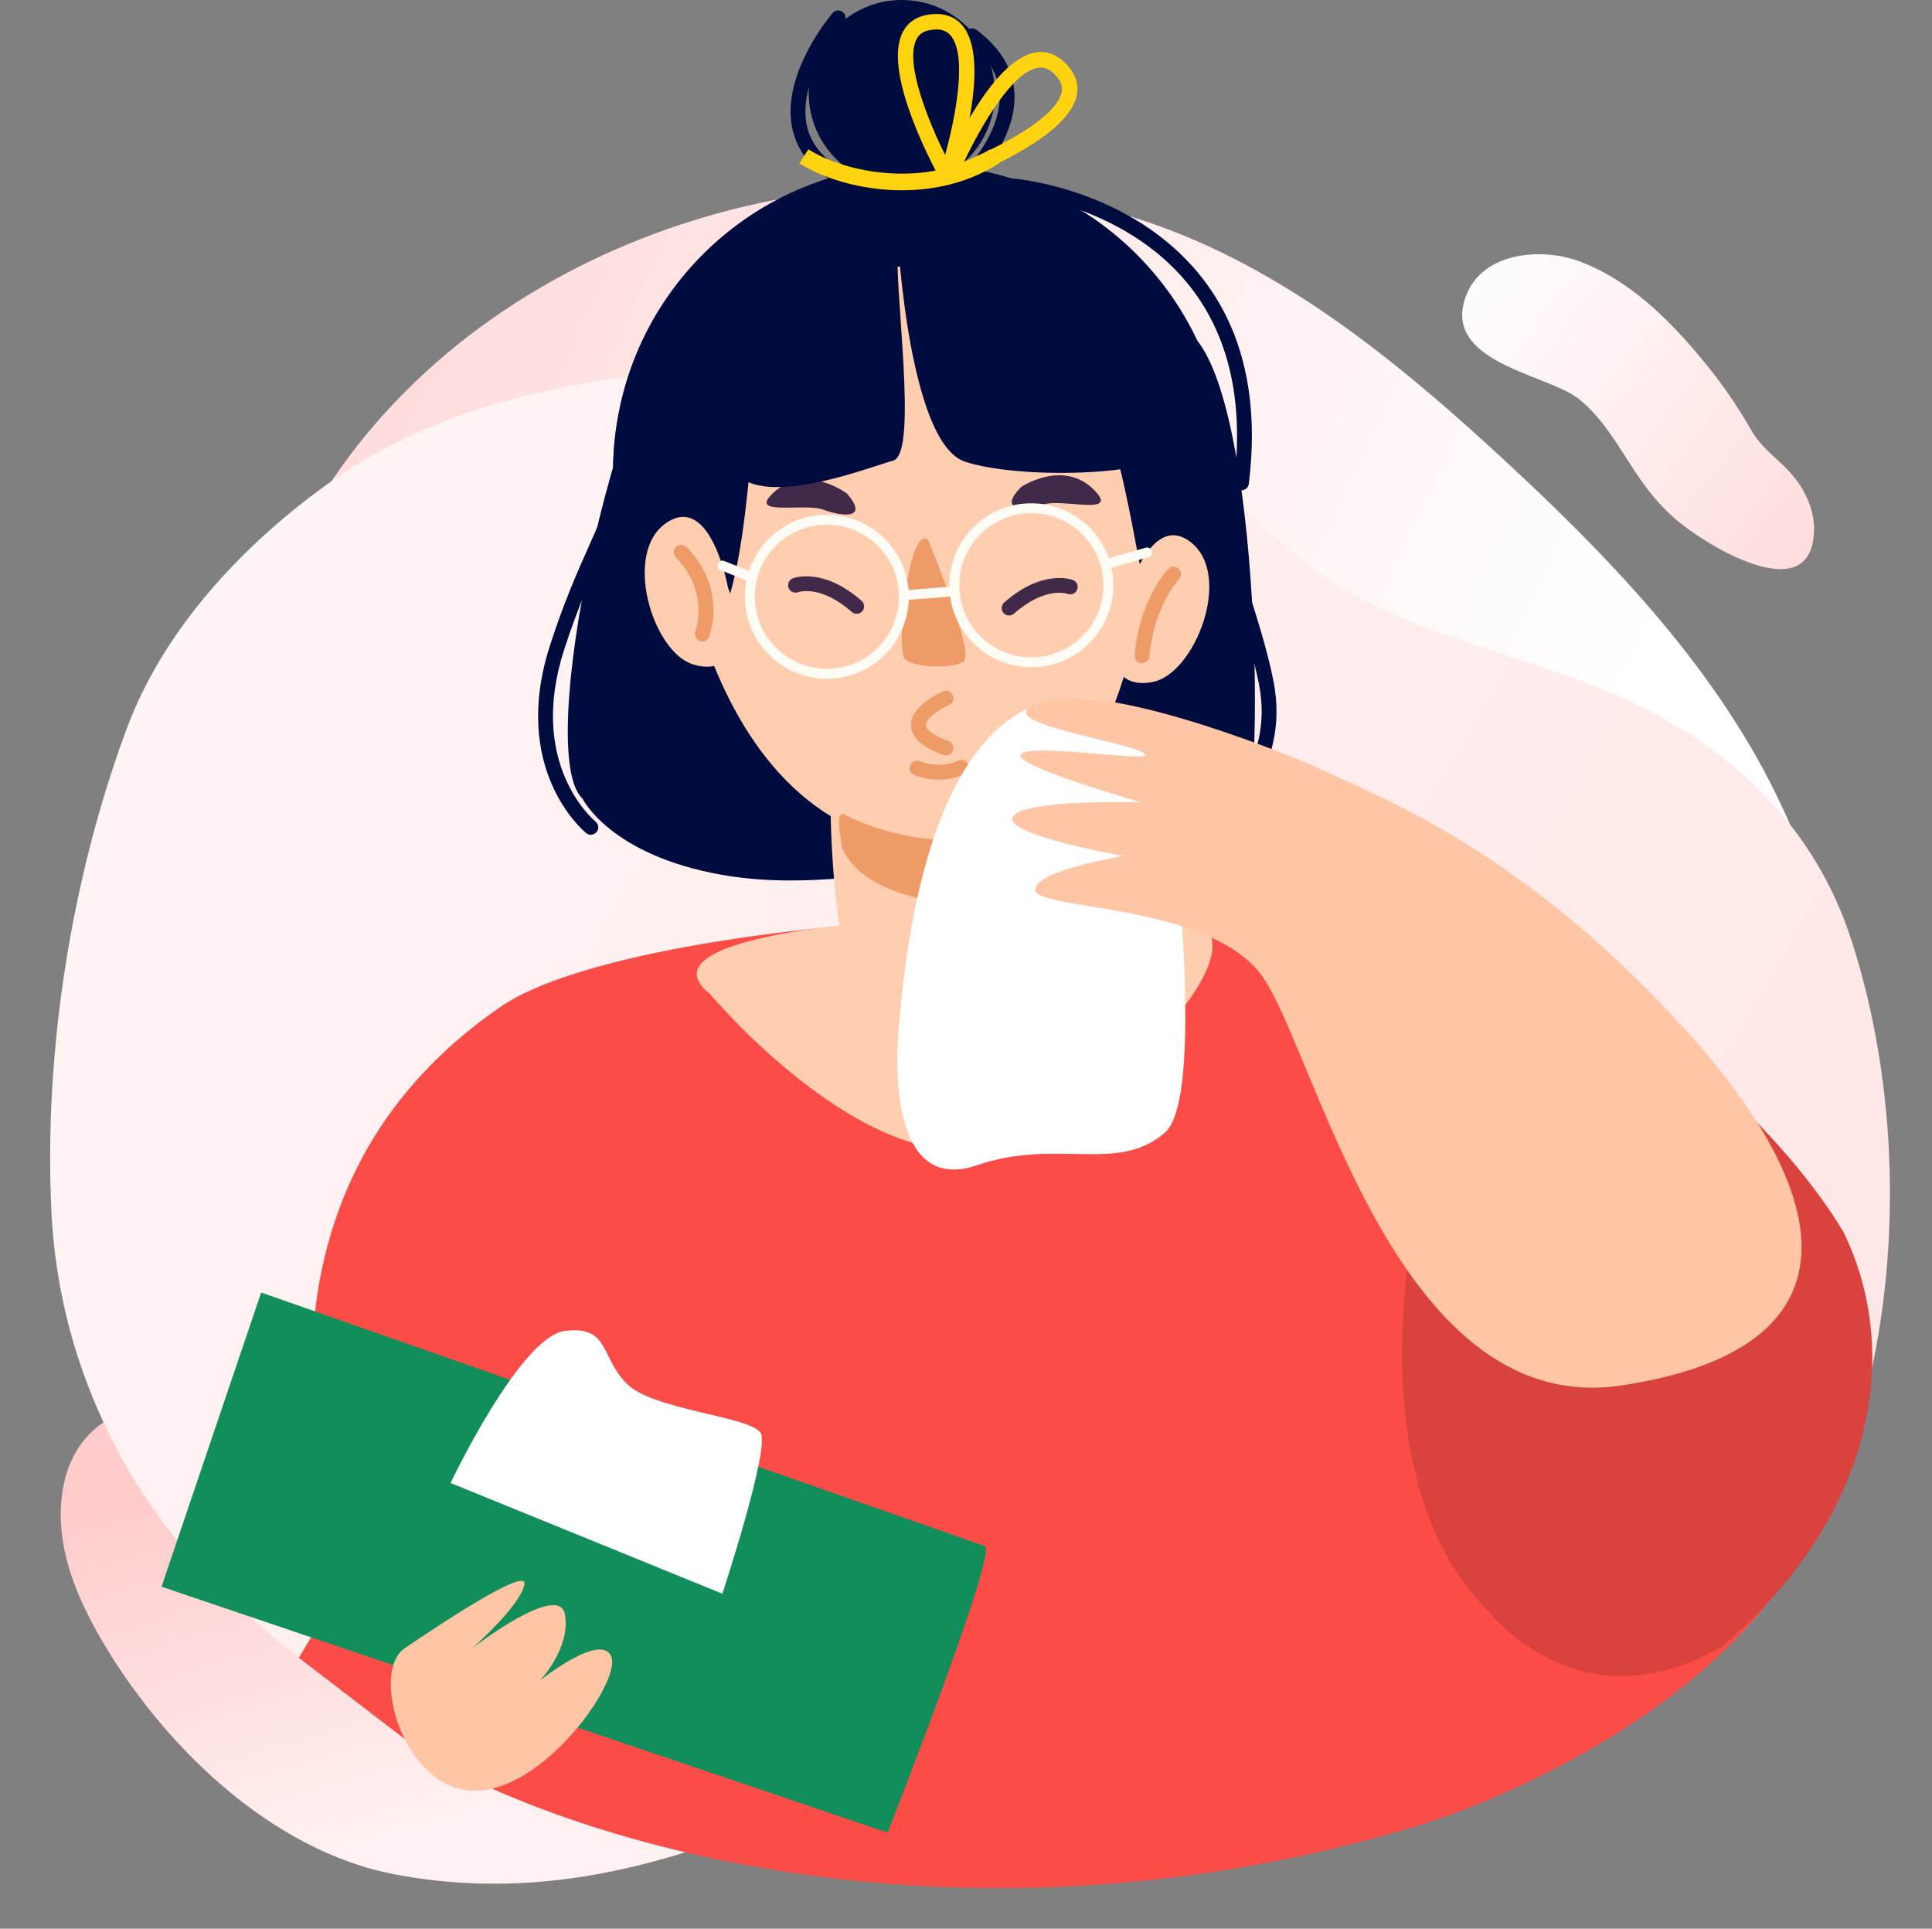 <svg width="566" height="565" viewBox="0 0 566 565" fill="none" xmlns="http://www.w3.org/2000/svg">
<rect x="0" y="0" width="566" height="565" fill="#808080" stroke="none"/>
<path d="M210.05 539.51C179.478 550.342 148.61 555.347 115.685 549.091C78.986 542.115 47.154 510.709 29.169 479.389C22.486 467.756 17.166 454.757 17.861 441.362C19.479 410.417 48.713 406.959 73.528 411.964C87.517 414.779 100.361 421.186 113.06 427.532C134.142 438.074 158.873 443.259 177.774 457.872C184.116 462.79 188.879 468.698 196.249 472.275C207.714 477.845 220.8 480.475 232.575 485.544C242.628 489.893 253.866 497.048 253.88 507.997C253.882 519.227 242.167 526.382 231.873 530.853C224.587 534.038 217.333 536.942 210.05 539.51Z" fill="url(#paint0_linear)"/>
<path d="M97.522 140.359C147.603 66.554 251.161 36.92 335.103 64.669C375.58 78.056 409.502 105.933 440.79 134.872C468.37 160.378 495.126 187.888 513.96 220.677C526.82 243.058 536.025 269.887 542.524 294.933C552.242 332.436 543.417 380.757 494.938 377.217C483.564 376.387 473.724 372.297 463.086 368.719C454.481 365.818 446.049 367.558 437.115 366.141C414.628 362.58 392.965 354.301 372.48 344.604C330.733 324.824 292.588 297.95 249.654 280.616C214.47 266.429 176.896 259.105 138.96 259.037C122.955 259.011 106.127 260.131 91.81 252.975C56.524 235.32 72.392 187.715 85.57 160.935C89.061 153.802 93.055 146.926 97.522 140.359Z" fill="url(#paint1_linear)"/>
<path d="M490.186 151.498C498.43 158.966 530.825 179.352 531.448 155.428C531.596 149.469 528.893 143.682 525.214 139.317C521.005 134.308 516.233 131.68 512.946 125.843C508.924 118.796 504.346 112.173 499.271 106.059C488.897 93.334 476.785 81.577 462.088 76.338C451.78 72.668 434.328 73.591 429.432 86.802C422.298 106.034 452.8 109.558 462.102 116.566C470.93 123.2 475.93 134.599 482.923 143.658C485.133 146.515 487.564 149.139 490.186 151.498Z" fill="url(#paint2_linear)"/>
<path d="M337.721 128.107C355.185 138.389 368.285 153.78 384.208 166.175C410.717 186.808 447.053 191.029 477.453 205.378C508.45 220.018 531.857 242.771 542.44 275.564C556.111 317.891 557.411 368.228 545.795 411.744C533.003 459.643 502.963 491.461 459.041 512.68C415.144 533.887 366.516 543.783 318.016 545.825C313.335 546.026 308.663 546.134 303.972 546.164C198.609 546.776 58.364 509.689 22.493 396.503C22.164 395.469 21.849 394.435 21.533 393.386C17.837 380.776 15.663 367.768 15.059 354.642C12.803 308.105 20.948 256.74 37.263 213.115C48.237 183.744 71.866 158.91 96.766 141.216C131.749 116.357 174.434 110.012 216.918 107.03C248.377 104.823 283.759 104.016 313.508 116.049C321.869 119.458 329.963 123.488 337.721 128.107Z" fill="url(#paint3_linear)"/>
<path d="M411.102 536.123C276.051 575.391 163.509 537.525 124.119 513.684L87.543 485.635L100.204 464.598L178.983 457.586L309.814 450.574L415.323 471.611L525.051 435.147H536.306C519.424 492.367 445.803 526.306 411.102 536.123Z" fill="#FB4C47"/>
<path d="M117.601 504.644H450.958C450.958 504.644 462.63 312.974 420.16 284.927C377.696 256.886 188.28 266.496 146.917 294.78C42.028 366.495 117.601 504.644 117.601 504.644Z" fill="#FB4C47"/>
<path d="M173.098 244.542C172.617 244.542 172.13 244.386 171.731 244.05C170.81 243.303 149.436 225.312 161.131 189.051C165.214 176.372 169.217 167.399 172.75 159.47C179.116 145.203 183.715 134.887 184.584 112.841C184.63 111.642 185.65 110.744 186.843 110.75C188.042 110.802 188.975 111.81 188.928 113.009C188.025 135.889 183.037 147.08 176.718 161.242C173.231 169.068 169.28 177.936 165.255 190.384C154.516 223.713 173.665 240.013 174.482 240.69C175.403 241.455 175.542 242.822 174.777 243.743C174.349 244.27 173.723 244.542 173.098 244.542Z" fill="#000C3E"/>
<path d="M291.432 28.286C290.87 43.335 278.214 55.07 263.165 54.508C248.122 53.946 236.381 41.29 236.943 26.247C237.511 11.198 250.161 -0.543 265.21 0.019C280.253 0.587 291.994 13.237 291.432 28.286Z" fill="#000C3E"/>
<path d="M170.659 233.954C170.659 233.954 178.658 250.45 211.316 256.249C243.979 262.053 269.61 250.236 294.824 259.382C320.039 268.523 356.467 256.608 363.69 246.013C370.907 235.419 369.395 118.095 349.516 98.418C329.631 78.747 225.461 62.326 202.888 85.345C180.315 108.369 156.34 220.741 170.659 233.954Z" fill="#000C3E"/>
<path d="M359.233 141.39C357.374 190.973 315.675 229.666 266.092 227.807C216.509 225.948 177.816 184.248 179.676 134.66C181.535 85.077 223.234 46.39 272.817 48.249C322.4 50.103 361.093 91.808 359.233 141.39Z" fill="#000C3E"/>
<path d="M306.307 216.508C306.307 216.508 312.14 286.474 306.307 294.247C300.474 302.02 263.547 296.193 253.834 294.247C244.114 292.307 240.227 216.508 246.055 216.508C251.887 216.508 305.189 200.909 306.307 216.508Z" fill="#FFCEB0"/>
<path d="M196.101 134.656C196.101 134.656 199.797 243.709 273.522 248.418C347.253 253.122 347.178 99.473 320.498 84.859C293.813 70.245 182.472 72.985 196.101 134.656Z" fill="#FFCEB0"/>
<path d="M271.803 157.999C271.803 157.999 285.885 191.566 282.259 193.79C278.638 196.015 268.032 195.615 265.177 193.147C262.321 190.68 266.046 154.246 271.803 157.999Z" fill="#EE9B68"/>
<path d="M254.153 76.5C254.153 76.5 227.717 89.284 222.689 113.281C217.655 137.285 220.262 198.736 192.25 195.915C192.25 195.915 138.016 74.299 254.153 76.5Z" fill="#000C3E"/>
<path d="M268.088 77.021C265.69 78.741 295.347 78.666 312.301 99.223C329.261 119.774 333.287 171.147 335.905 172.097C338.529 173.052 349.002 108.444 330.408 89.034C311.82 69.624 281.735 67.249 268.088 77.021Z" fill="#000C3E"/>
<path d="M247.081 238.473C247.081 238.473 275.77 254.784 305.549 239.538C305.549 239.538 307.866 257.848 305.549 262.071C303.232 266.293 256.059 269.311 246.774 248.499C246.774 248.499 244.399 237.569 247.081 238.473Z" fill="#EE9B68"/>
<path d="M329.545 176.478C329.545 176.478 336.606 149.179 348.915 158.893C361.229 168.612 350.091 197.14 337.921 199.729C325.751 202.318 322.82 190.554 329.545 176.478Z" fill="#FFCEB0"/>
<path d="M213.264 172.121C213.264 172.121 208.265 144.37 195.261 153.14C182.257 161.904 191.23 191.19 203.174 194.683C215.118 198.17 218.912 186.66 213.264 172.121Z" fill="#FFCEB0"/>
<path d="M299.148 142.656C299.148 142.656 311.387 134.443 320.417 143.421C328.359 151.316 311.578 146.016 305.798 147.759C300.011 149.503 292.162 149.845 299.148 142.656Z" fill="#41294A"/>
<path d="M248.13 144.597C248.13 144.597 236.401 135.671 226.855 144.105C218.462 151.513 235.52 147.216 241.191 149.301C246.862 151.386 254.681 152.185 248.13 144.597Z" fill="#41294A"/>
<path d="M242.222 153.703C230.835 153.703 221.578 162.629 221.144 174.028C220.709 185.659 229.821 195.477 241.452 195.906L242.263 195.923C253.651 195.923 262.907 186.997 263.341 175.604C263.776 163.967 254.659 154.149 243.033 153.72L242.222 153.703ZM242.263 198.819L241.342 198.802C228.112 198.31 217.755 187.142 218.248 173.912C218.74 160.961 229.271 150.806 242.222 150.806L243.143 150.824C256.367 151.316 266.724 162.484 266.238 175.719C265.745 188.671 255.215 198.819 242.263 198.819Z" fill="#FFFCF6"/>
<path d="M302.124 150.338C290.731 150.338 281.474 159.264 281.046 170.663C280.831 176.293 282.83 181.674 286.664 185.804C290.499 189.94 295.718 192.332 301.354 192.541L302.165 192.558C313.552 192.558 322.809 183.632 323.243 172.233C323.452 166.603 321.453 161.221 317.619 157.086C313.784 152.956 308.571 150.563 302.935 150.355L302.124 150.338ZM302.165 195.454L301.244 195.437C294.837 195.199 288.906 192.477 284.544 187.779C280.183 183.076 277.906 176.959 278.15 170.547C278.636 157.595 289.167 147.441 302.124 147.441L303.045 147.459C309.451 147.696 315.383 150.419 319.745 155.116C324.106 159.82 326.377 165.936 326.139 172.349C325.647 185.3 315.116 195.454 302.165 195.454Z" fill="#FFFCF6"/>
<path d="M220.406 170.605C220.232 170.605 220.046 170.571 219.873 170.501L211.097 167.037C210.35 166.742 209.985 165.902 210.28 165.161C210.576 164.413 211.404 164.054 212.157 164.344L220.938 167.813C221.686 168.103 222.045 168.949 221.749 169.69C221.523 170.258 220.985 170.605 220.406 170.605Z" fill="#FFFCF6"/>
<path d="M323.856 166.774C323.231 166.774 322.646 166.363 322.466 165.72C322.246 164.956 322.692 164.156 323.462 163.936L335.661 160.443C336.443 160.229 337.237 160.669 337.451 161.44C337.671 162.21 337.225 163.009 336.455 163.229L324.25 166.716C324.123 166.757 323.984 166.774 323.856 166.774Z" fill="#FFFCF6"/>
<path d="M263.094 70.773C263.094 70.773 266.419 129.884 282.713 135.248C299.007 140.617 339.067 139.146 341.002 132.682C342.936 126.212 309.937 74.185 286.258 65.844C244.733 51.212 208.889 118.728 213.627 134.993C218.366 151.264 254.047 137.026 261.658 134.935C269.275 132.844 261.571 82.456 263.094 70.773Z" fill="#000C3E"/>
<path d="M264.797 175.837C264.044 175.837 263.412 175.257 263.355 174.504C263.291 173.705 263.887 173.01 264.681 172.946L279.544 171.788C280.436 171.649 281.039 172.326 281.097 173.114C281.16 173.914 280.569 174.609 279.77 174.672L264.913 175.831C264.872 175.837 264.832 175.837 264.797 175.837Z" fill="#FFFCF6"/>
<path d="M247.162 54.548C246.82 54.548 246.484 54.467 246.166 54.304C238.195 50.192 233.44 44.457 232.038 37.263C228.962 21.473 243.304 4.548 243.918 3.835C244.7 2.914 246.067 2.81 246.982 3.604C247.892 4.386 247.996 5.753 247.214 6.662C247.075 6.824 233.625 22.724 236.307 36.441C237.442 42.262 241.433 46.971 248.158 50.447C249.224 50.997 249.641 52.306 249.091 53.372C248.708 54.119 247.95 54.548 247.162 54.548Z" fill="#000C3E"/>
<path d="M278.601 59.401C277.987 59.401 277.367 59.135 276.939 58.619C276.168 57.704 276.29 56.337 277.211 55.567C277.367 55.428 293.256 41.949 292.862 27.977C292.7 22.052 289.537 16.752 283.473 12.222C282.511 11.504 282.314 10.143 283.032 9.181C283.756 8.214 285.106 8.029 286.073 8.741C293.256 14.111 297.009 20.546 297.206 27.873C297.647 43.953 280.715 58.295 279.991 58.897C279.586 59.239 279.094 59.401 278.601 59.401Z" fill="#000C3E"/>
<path d="M356.459 242.71C355.81 242.71 355.167 242.42 354.738 241.87C354.003 240.92 354.171 239.559 355.121 238.823C355.868 238.238 373.453 224.209 368.854 200.576C367.053 191.32 363.751 181.073 360.247 170.224C354.147 151.323 347.84 131.774 347.73 112.903C347.724 111.704 348.691 110.725 349.89 110.719H349.902C351.095 110.719 352.068 111.686 352.074 112.879C352.178 131.079 358.382 150.304 364.377 168.892C367.922 179.868 371.27 190.231 373.117 199.748C378.238 226.057 358.619 241.609 357.785 242.258C357.385 242.565 356.922 242.71 356.459 242.71Z" fill="#000C3E"/>
<path d="M363.7 143.634C363.613 143.634 363.527 143.628 363.434 143.616C362.246 143.471 361.401 142.388 361.546 141.195C364.476 117.33 359.929 97.804 348.02 83.161C328.836 59.569 296.688 56.632 296.364 56.615C295.171 56.511 294.284 55.462 294.377 54.263C294.481 53.076 295.53 52.178 296.723 52.282C298.113 52.392 330.991 55.364 351.363 80.387C364.059 95.98 368.937 116.624 365.855 141.728C365.722 142.823 364.783 143.634 363.7 143.634Z" fill="#000C3E"/>
<path d="M275.213 228.392C271.141 228.392 267.996 227.1 267.793 227.019C266.687 226.556 266.171 225.287 266.634 224.181C267.092 223.075 268.384 222.577 269.467 223.005C269.525 223.028 275.45 225.432 280.617 222.855C281.677 222.327 282.998 222.75 283.531 223.833C284.058 224.905 283.623 226.208 282.552 226.747C280.055 227.992 277.489 228.392 275.213 228.392Z" fill="#EE9B68"/>
<path d="M205.758 187.897C205.55 187.897 205.335 187.868 205.127 187.799C203.974 187.451 203.331 186.241 203.684 185.094C207.635 172.113 198.176 163.494 198.083 163.407C197.191 162.614 197.11 161.235 197.909 160.337C198.703 159.439 200.07 159.358 200.979 160.163C201.454 160.586 212.593 170.752 207.832 186.356C207.554 187.295 206.691 187.897 205.758 187.897Z" fill="#EE9B68"/>
<path d="M334.56 194.261C334.496 194.261 334.438 194.261 334.369 194.255C333.176 194.145 332.289 193.097 332.394 191.898C333.824 175.615 341.905 167.031 342.247 166.672C343.081 165.815 344.442 165.791 345.311 166.614C346.18 167.437 346.209 168.809 345.386 169.678C345.311 169.759 338.012 177.608 336.726 192.28C336.622 193.41 335.672 194.261 334.56 194.261Z" fill="#EE9B68"/>
<path d="M207.996 291.175C207.996 291.175 257.318 350.142 295.356 334.363C333.389 318.585 369.024 275.814 349.903 270.137C330.783 264.467 178.096 267.45 207.996 291.175Z" fill="#FFCEB0"/>
<path d="M340.352 211.727C340.352 211.727 355.232 319.569 341.319 331.757C327.412 343.944 309.82 333.274 286.211 341.355C262.601 349.429 261.79 316.644 263.412 299.823C265.034 283.002 272.732 176.162 340.352 211.727Z" fill="white"/>
<path d="M76.505 378.639L47.317 464.817L260.025 536.863C260.025 536.863 292.561 454.275 288.466 452.891C284.376 451.501 76.505 378.639 76.505 378.639Z" fill="#128E5A"/>
<path d="M118.543 482.883C118.543 482.883 154.913 457.756 153.639 464.145C152.371 470.54 138.301 482.883 138.301 482.883C138.301 482.883 163.851 463.108 165.519 472.995C167.187 482.883 158.221 492.267 158.221 492.267C158.221 492.267 176.195 477.942 179.097 485.351C181.999 492.759 158.806 525.527 138.301 524.577C117.802 523.627 108.517 489.579 118.543 482.883Z" fill="#FFC6A6"/>
<path d="M131.998 434.436L211.632 466.874C211.632 466.874 225.493 424.728 222.886 419.857C220.274 414.98 191.567 413.167 183.695 405.428C175.829 397.695 178.667 388.242 165.519 389.881C152.37 391.521 131.998 434.436 131.998 434.436Z" fill="white"/>
<path d="M277.145 221.294C276.902 221.294 276.647 221.254 276.404 221.167C270.119 218.89 267.003 216.087 266.887 212.6C266.702 207.033 274.672 203.245 276.271 202.539C277.377 202.064 278.651 202.55 279.132 203.651C279.619 204.751 279.121 206.031 278.02 206.512C275.13 207.792 271.168 210.567 271.231 212.455C271.249 212.976 271.782 214.871 277.887 217.077C279.011 217.489 279.596 218.734 279.19 219.864C278.866 220.744 278.032 221.294 277.145 221.294Z" fill="#EE9B68"/>
<path d="M250.978 179.819C250.462 179.819 249.953 179.64 249.541 179.275C240.447 171.247 234.07 173.396 233.809 173.483C232.715 173.876 231.44 173.32 231.029 172.208C230.606 171.09 231.151 169.857 232.263 169.422C232.616 169.283 241.183 166.097 252.414 176.02C253.312 176.813 253.399 178.186 252.606 179.084C252.177 179.57 251.58 179.819 250.978 179.819Z" fill="#41294A"/>
<path d="M295.62 180.312C295.017 180.312 294.421 180.063 293.992 179.576C293.199 178.678 293.286 177.306 294.183 176.512C305.392 166.607 313.976 169.77 314.329 169.915C315.453 170.349 316.009 171.612 315.569 172.724C315.14 173.842 313.883 174.404 312.783 173.969C312.464 173.859 306.098 171.78 297.056 179.767C296.645 180.132 296.135 180.312 295.62 180.312Z" fill="#41294A"/>
<path d="M436.564 472.554C436.564 472.554 463.26 506.529 504.514 482.261C548.127 445.438 557.902 397.325 540.04 360.886C517.05 322.235 460.253 279.556 445.718 279.628C431.176 279.706 380.49 417.674 436.564 472.554Z" fill="#D9423D"/>
<path d="M383.791 223.92C383.791 223.92 327.373 199.772 306.521 205.367C285.668 210.962 326.145 216.274 334.393 220.271C342.642 224.262 304.169 217.658 299.355 220.711C294.548 223.758 334.335 235.036 334.335 235.036C334.335 235.036 299.066 234.005 296.662 239.345C294.258 244.686 329.128 250.733 329.128 250.733C329.128 250.733 302.559 255.147 303.288 260.823C304.012 266.494 353.039 264.727 369.061 285.024C385.077 305.326 407.794 416.007 475.061 405.858C542.322 395.71 541.685 354.248 493.174 301.028C444.663 247.814 403.357 233.263 383.791 223.92Z" fill="#FFC6A6"/>
<path d="M274.332 8.629C273.679 8.629 272.969 8.705 272.201 8.856C270.327 9.232 269.114 10.143 268.385 11.723C265.136 18.755 271.986 35.505 276.881 45.4C279.906 34.423 283.531 16.073 278.409 10.291C277.422 9.18 276.08 8.629 274.332 8.629ZM277.452 53.659C276.637 53.659 275.875 53.221 275.473 52.495C273.741 49.391 258.727 21.826 264.268 9.823C265.601 6.937 268.038 5.063 271.314 4.41C276.895 3.298 280.101 5.36 281.803 7.283C290.702 17.33 280.77 48.573 279.609 52.102C279.326 52.957 278.567 53.563 277.67 53.649C277.597 53.656 277.525 53.659 277.452 53.659Z" fill="#FFD310"/>
<path d="M304.897 19.783C304.683 19.783 304.465 19.796 304.247 19.829C296.585 20.848 287.326 37.099 282.431 47.381C292.607 43.096 308.746 34.913 310.89 27.471C311.372 25.796 311.049 24.315 309.878 22.804C308.301 20.775 306.668 19.783 304.897 19.783ZM278.081 53.803C277.47 53.803 276.873 53.559 276.441 53.104C275.818 52.45 275.64 51.494 275.986 50.663C277.418 47.236 290.341 17.108 303.647 15.333C306.197 14.993 309.967 15.528 313.457 20.02C315.508 22.659 316.128 25.67 315.248 28.725C311.586 41.427 282.194 52.45 278.856 53.668C278.602 53.76 278.341 53.803 278.081 53.803Z" fill="#FFD310"/>
<path d="M235.511 45.794C246.526 52.875 271.702 58.382 291.37 45.794" stroke="#FFD310" stroke-width="4.87"/>
<defs>
<linearGradient id="paint0_linear" x1="15.147" y1="445.633" x2="46.866" y2="555.768" gradientUnits="userSpaceOnUse">
<stop stop-color="#FFCBCB"/>
<stop offset="1" stop-color="#FFF1F1"/>
</linearGradient>
<linearGradient id="paint1_linear" x1="486.5" y1="186" x2="158.305" y2="33.774" gradientUnits="userSpaceOnUse">
<stop stop-color="white"/>
<stop offset="1" stop-color="#FFDDDD"/>
</linearGradient>
<linearGradient id="paint2_linear" x1="532.289" y1="155.009" x2="439.14" y2="85.144" gradientUnits="userSpaceOnUse">
<stop stop-color="#FFDDDD"/>
<stop offset="1" stop-color="#FFFBFC"/>
</linearGradient>
<linearGradient id="paint3_linear" x1="504.798" y1="498.071" x2="15.159" y2="214.523" gradientUnits="userSpaceOnUse">
<stop stop-color="#FFE6E6"/>
<stop offset="1" stop-color="#FFF5F5"/>
</linearGradient>
</defs>
</svg>
